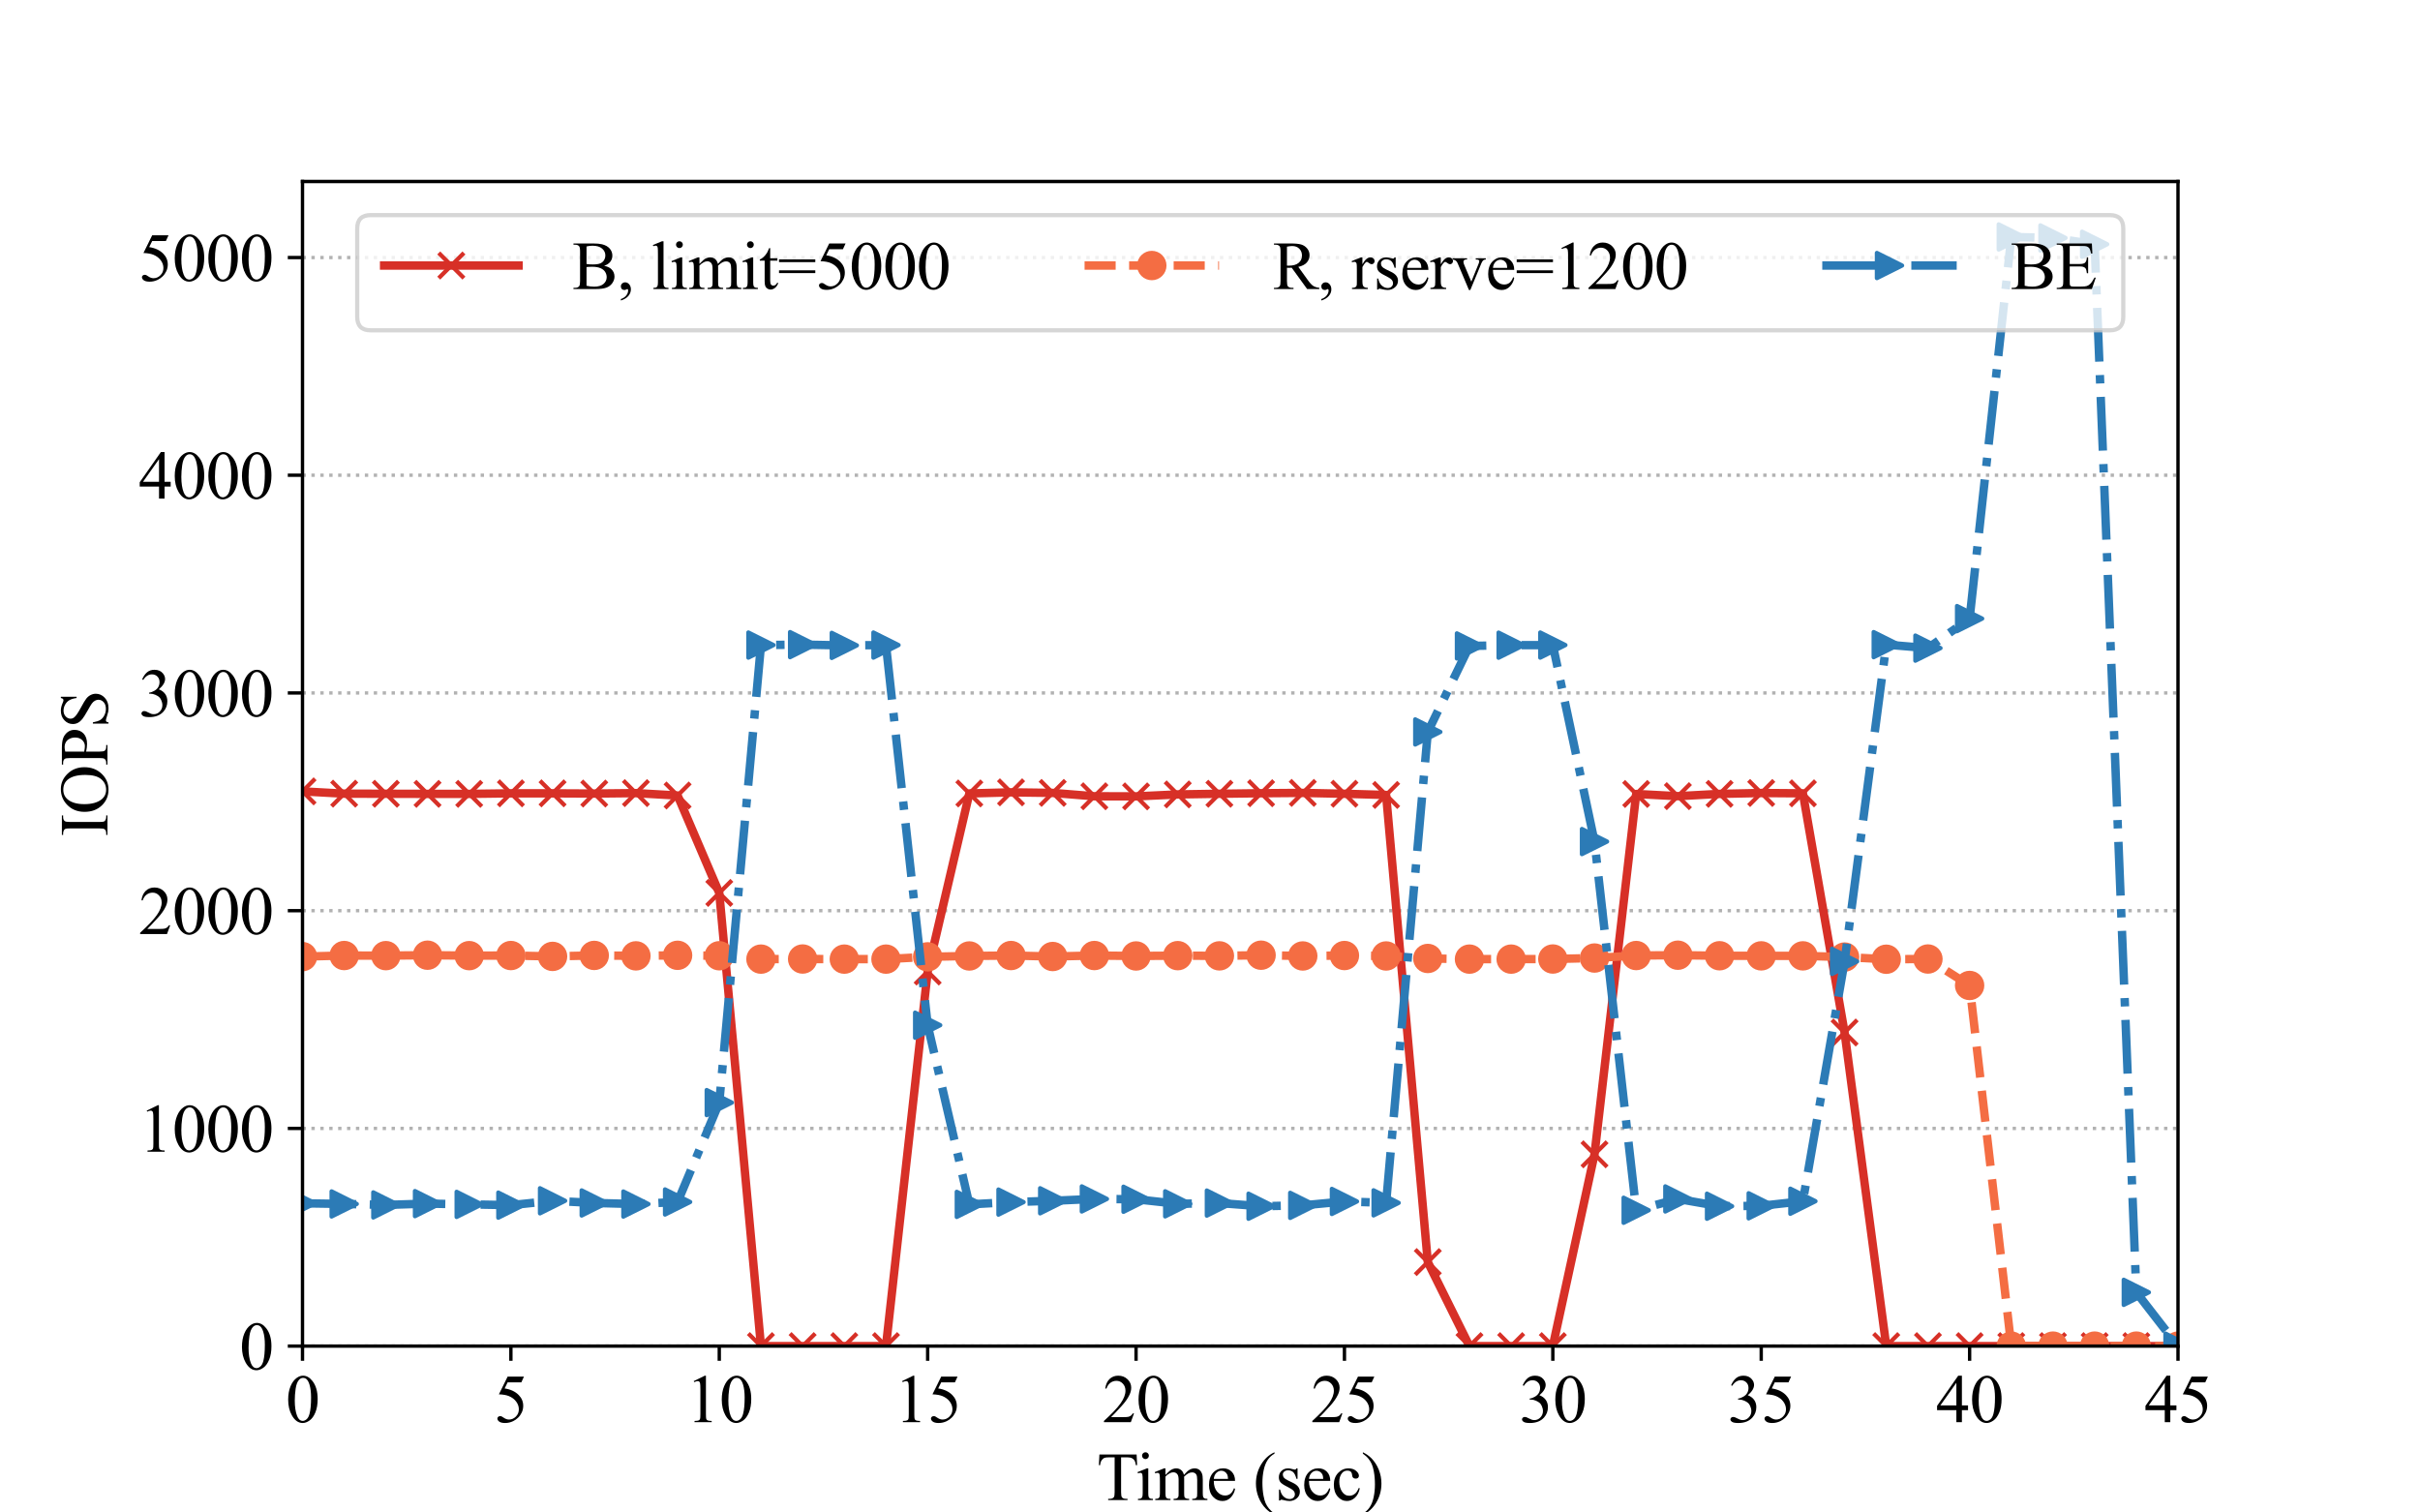 <?xml version="1.0" encoding="utf-8" standalone="no"?>
<!DOCTYPE svg PUBLIC "-//W3C//DTD SVG 1.1//EN"
  "http://www.w3.org/Graphics/SVG/1.1/DTD/svg11.dtd">
<svg height="360pt" version="1.1" viewBox="0 0 576 360" width="576pt" xmlns="http://www.w3.org/2000/svg" xmlns:xlink="http://www.w3.org/1999/xlink">
 <defs>
  <style type="text/css">*{stroke-linecap:butt;stroke-linejoin:round;}</style>
 </defs>
 <g id="figure_1">
  <g id="patch_1">
   <path d="M 0 360 
L 576 360 
L 576 0 
L 0 0 
z
" style="fill:#ffffff;"/>
  </g>
  <g id="axes_1">
   <g id="patch_2">
    <path d="M 72 320.4 
L 518.4 320.4 
L 518.4 43.2 
L 72 43.2 
z
" style="fill:#ffffff;"/>
   </g>
   <g id="matplotlib.axis_1">
    <g id="xtick_1">
     <g id="line2d_1">
      <defs>
       <path d="M 0 0 
L 0 3.5 
" id="me99ff8a794" style="stroke:#000000;stroke-width:0.8;"/>
      </defs>
      <g>
       <use style="stroke:#000000;stroke-width:0.8;" x="72" xlink:href="#me99ff8a794" y="320.4"/>
      </g>
     </g>
     <g id="text_1">
      <!-- 0 -->
      <g transform="translate(68 338.51)scale(0.16 -0.16)">
       <defs>
        <path d="M 231 2094 
Q 231 2819 450 3342 
Q 669 3866 1031 4122 
Q 1313 4325 1613 4325 
Q 2100 4325 2488 3828 
Q 2972 3213 2972 2159 
Q 2972 1422 2759 906 
Q 2547 391 2217 158 
Q 1888 -75 1581 -75 
Q 975 -75 572 641 
Q 231 1244 231 2094 
z
M 844 2016 
Q 844 1141 1059 588 
Q 1238 122 1591 122 
Q 1759 122 1940 273 
Q 2122 425 2216 781 
Q 2359 1319 2359 2297 
Q 2359 3022 2209 3506 
Q 2097 3866 1919 4016 
Q 1791 4119 1609 4119 
Q 1397 4119 1231 3928 
Q 1006 3669 925 3112 
Q 844 2556 844 2016 
z
" id="TimesNewRomanPSMT-30" transform="scale(0.016)"/>
       </defs>
       <use xlink:href="#TimesNewRomanPSMT-30"/>
      </g>
     </g>
    </g>
    <g id="xtick_2">
     <g id="line2d_2">
      <g>
       <use style="stroke:#000000;stroke-width:0.8;" x="121.6" xlink:href="#me99ff8a794" y="320.4"/>
      </g>
     </g>
     <g id="text_2">
      <!-- 5 -->
      <g transform="translate(117.6 338.51)scale(0.16 -0.16)">
       <defs>
        <path d="M 2778 4238 
L 2534 3706 
L 1259 3706 
L 981 3138 
Q 1809 3016 2294 2522 
Q 2709 2097 2709 1522 
Q 2709 1188 2573 903 
Q 2438 619 2231 419 
Q 2025 219 1772 97 
Q 1413 -75 1034 -75 
Q 653 -75 479 54 
Q 306 184 306 341 
Q 306 428 378 495 
Q 450 563 559 563 
Q 641 563 702 538 
Q 763 513 909 409 
Q 1144 247 1384 247 
Q 1750 247 2026 523 
Q 2303 800 2303 1197 
Q 2303 1581 2056 1914 
Q 1809 2247 1375 2428 
Q 1034 2569 447 2591 
L 1259 4238 
L 2778 4238 
z
" id="TimesNewRomanPSMT-35" transform="scale(0.016)"/>
       </defs>
       <use xlink:href="#TimesNewRomanPSMT-35"/>
      </g>
     </g>
    </g>
    <g id="xtick_3">
     <g id="line2d_3">
      <g>
       <use style="stroke:#000000;stroke-width:0.8;" x="171.2" xlink:href="#me99ff8a794" y="320.4"/>
      </g>
     </g>
     <g id="text_3">
      <!-- 10 -->
      <g transform="translate(163.2 338.51)scale(0.16 -0.16)">
       <defs>
        <path d="M 750 3822 
L 1781 4325 
L 1884 4325 
L 1884 747 
Q 1884 391 1914 303 
Q 1944 216 2037 169 
Q 2131 122 2419 116 
L 2419 0 
L 825 0 
L 825 116 
Q 1125 122 1212 167 
Q 1300 213 1334 289 
Q 1369 366 1369 747 
L 1369 3034 
Q 1369 3497 1338 3628 
Q 1316 3728 1258 3775 
Q 1200 3822 1119 3822 
Q 1003 3822 797 3725 
L 750 3822 
z
" id="TimesNewRomanPSMT-31" transform="scale(0.016)"/>
       </defs>
       <use xlink:href="#TimesNewRomanPSMT-31"/>
       <use x="50" xlink:href="#TimesNewRomanPSMT-30"/>
      </g>
     </g>
    </g>
    <g id="xtick_4">
     <g id="line2d_4">
      <g>
       <use style="stroke:#000000;stroke-width:0.8;" x="220.8" xlink:href="#me99ff8a794" y="320.4"/>
      </g>
     </g>
     <g id="text_4">
      <!-- 15 -->
      <g transform="translate(212.8 338.51)scale(0.16 -0.16)">
       <use xlink:href="#TimesNewRomanPSMT-31"/>
       <use x="50" xlink:href="#TimesNewRomanPSMT-35"/>
      </g>
     </g>
    </g>
    <g id="xtick_5">
     <g id="line2d_5">
      <g>
       <use style="stroke:#000000;stroke-width:0.8;" x="270.4" xlink:href="#me99ff8a794" y="320.4"/>
      </g>
     </g>
     <g id="text_5">
      <!-- 20 -->
      <g transform="translate(262.4 338.51)scale(0.16 -0.16)">
       <defs>
        <path d="M 2934 816 
L 2638 0 
L 138 0 
L 138 116 
Q 1241 1122 1691 1759 
Q 2141 2397 2141 2925 
Q 2141 3328 1894 3587 
Q 1647 3847 1303 3847 
Q 991 3847 742 3664 
Q 494 3481 375 3128 
L 259 3128 
Q 338 3706 661 4015 
Q 984 4325 1469 4325 
Q 1984 4325 2329 3994 
Q 2675 3663 2675 3213 
Q 2675 2891 2525 2569 
Q 2294 2063 1775 1497 
Q 997 647 803 472 
L 1909 472 
Q 2247 472 2383 497 
Q 2519 522 2628 598 
Q 2738 675 2819 816 
L 2934 816 
z
" id="TimesNewRomanPSMT-32" transform="scale(0.016)"/>
       </defs>
       <use xlink:href="#TimesNewRomanPSMT-32"/>
       <use x="50" xlink:href="#TimesNewRomanPSMT-30"/>
      </g>
     </g>
    </g>
    <g id="xtick_6">
     <g id="line2d_6">
      <g>
       <use style="stroke:#000000;stroke-width:0.8;" x="320" xlink:href="#me99ff8a794" y="320.4"/>
      </g>
     </g>
     <g id="text_6">
      <!-- 25 -->
      <g transform="translate(312 338.51)scale(0.16 -0.16)">
       <use xlink:href="#TimesNewRomanPSMT-32"/>
       <use x="50" xlink:href="#TimesNewRomanPSMT-35"/>
      </g>
     </g>
    </g>
    <g id="xtick_7">
     <g id="line2d_7">
      <g>
       <use style="stroke:#000000;stroke-width:0.8;" x="369.6" xlink:href="#me99ff8a794" y="320.4"/>
      </g>
     </g>
     <g id="text_7">
      <!-- 30 -->
      <g transform="translate(361.6 338.51)scale(0.16 -0.16)">
       <defs>
        <path d="M 325 3431 
Q 506 3859 782 4092 
Q 1059 4325 1472 4325 
Q 1981 4325 2253 3994 
Q 2459 3747 2459 3466 
Q 2459 3003 1878 2509 
Q 2269 2356 2469 2072 
Q 2669 1788 2669 1403 
Q 2669 853 2319 450 
Q 1863 -75 997 -75 
Q 569 -75 414 31 
Q 259 138 259 259 
Q 259 350 332 419 
Q 406 488 509 488 
Q 588 488 669 463 
Q 722 447 909 348 
Q 1097 250 1169 231 
Q 1284 197 1416 197 
Q 1734 197 1970 444 
Q 2206 691 2206 1028 
Q 2206 1275 2097 1509 
Q 2016 1684 1919 1775 
Q 1784 1900 1550 2001 
Q 1316 2103 1072 2103 
L 972 2103 
L 972 2197 
Q 1219 2228 1467 2375 
Q 1716 2522 1828 2728 
Q 1941 2934 1941 3181 
Q 1941 3503 1739 3701 
Q 1538 3900 1238 3900 
Q 753 3900 428 3381 
L 325 3431 
z
" id="TimesNewRomanPSMT-33" transform="scale(0.016)"/>
       </defs>
       <use xlink:href="#TimesNewRomanPSMT-33"/>
       <use x="50" xlink:href="#TimesNewRomanPSMT-30"/>
      </g>
     </g>
    </g>
    <g id="xtick_8">
     <g id="line2d_8">
      <g>
       <use style="stroke:#000000;stroke-width:0.8;" x="419.2" xlink:href="#me99ff8a794" y="320.4"/>
      </g>
     </g>
     <g id="text_8">
      <!-- 35 -->
      <g transform="translate(411.2 338.51)scale(0.16 -0.16)">
       <use xlink:href="#TimesNewRomanPSMT-33"/>
       <use x="50" xlink:href="#TimesNewRomanPSMT-35"/>
      </g>
     </g>
    </g>
    <g id="xtick_9">
     <g id="line2d_9">
      <g>
       <use style="stroke:#000000;stroke-width:0.8;" x="468.8" xlink:href="#me99ff8a794" y="320.4"/>
      </g>
     </g>
     <g id="text_9">
      <!-- 40 -->
      <g transform="translate(460.8 338.51)scale(0.16 -0.16)">
       <defs>
        <path d="M 2978 1563 
L 2978 1119 
L 2409 1119 
L 2409 0 
L 1894 0 
L 1894 1119 
L 100 1119 
L 100 1519 
L 2066 4325 
L 2409 4325 
L 2409 1563 
L 2978 1563 
z
M 1894 1563 
L 1894 3666 
L 406 1563 
L 1894 1563 
z
" id="TimesNewRomanPSMT-34" transform="scale(0.016)"/>
       </defs>
       <use xlink:href="#TimesNewRomanPSMT-34"/>
       <use x="50" xlink:href="#TimesNewRomanPSMT-30"/>
      </g>
     </g>
    </g>
    <g id="xtick_10">
     <g id="line2d_10">
      <g>
       <use style="stroke:#000000;stroke-width:0.8;" x="518.4" xlink:href="#me99ff8a794" y="320.4"/>
      </g>
     </g>
     <g id="text_10">
      <!-- 45 -->
      <g transform="translate(510.4 338.51)scale(0.16 -0.16)">
       <use xlink:href="#TimesNewRomanPSMT-34"/>
       <use x="50" xlink:href="#TimesNewRomanPSMT-35"/>
      </g>
     </g>
    </g>
    <g id="text_11">
     <!-- Time (sec) -->
     <g transform="translate(261.054 357.043)scale(0.16 -0.16)">
      <defs>
       <path d="M 3703 4238 
L 3750 3244 
L 3631 3244 
Q 3597 3506 3538 3619 
Q 3441 3800 3280 3886 
Q 3119 3972 2856 3972 
L 2259 3972 
L 2259 734 
Q 2259 344 2344 247 
Q 2463 116 2709 116 
L 2856 116 
L 2856 0 
L 1059 0 
L 1059 116 
L 1209 116 
Q 1478 116 1591 278 
Q 1659 378 1659 734 
L 1659 3972 
L 1150 3972 
Q 853 3972 728 3928 
Q 566 3869 450 3700 
Q 334 3531 313 3244 
L 194 3244 
L 244 4238 
L 3703 4238 
z
" id="TimesNewRomanPSMT-54" transform="scale(0.016)"/>
       <path d="M 928 4444 
Q 1059 4444 1151 4351 
Q 1244 4259 1244 4128 
Q 1244 3997 1151 3903 
Q 1059 3809 928 3809 
Q 797 3809 703 3903 
Q 609 3997 609 4128 
Q 609 4259 701 4351 
Q 794 4444 928 4444 
z
M 1188 2947 
L 1188 647 
Q 1188 378 1227 289 
Q 1266 200 1342 156 
Q 1419 113 1622 113 
L 1622 0 
L 231 0 
L 231 113 
Q 441 113 512 153 
Q 584 194 626 287 
Q 669 381 669 647 
L 669 1750 
Q 669 2216 641 2353 
Q 619 2453 572 2492 
Q 525 2531 444 2531 
Q 356 2531 231 2484 
L 188 2597 
L 1050 2947 
L 1188 2947 
z
" id="TimesNewRomanPSMT-69" transform="scale(0.016)"/>
       <path d="M 1050 2338 
Q 1363 2650 1419 2697 
Q 1559 2816 1721 2881 
Q 1884 2947 2044 2947 
Q 2313 2947 2506 2790 
Q 2700 2634 2766 2338 
Q 3088 2713 3309 2830 
Q 3531 2947 3766 2947 
Q 3994 2947 4170 2830 
Q 4347 2713 4450 2447 
Q 4519 2266 4519 1878 
L 4519 647 
Q 4519 378 4559 278 
Q 4591 209 4675 161 
Q 4759 113 4950 113 
L 4950 0 
L 3538 0 
L 3538 113 
L 3597 113 
Q 3781 113 3884 184 
Q 3956 234 3988 344 
Q 4000 397 4000 647 
L 4000 1878 
Q 4000 2228 3916 2372 
Q 3794 2572 3525 2572 
Q 3359 2572 3192 2489 
Q 3025 2406 2788 2181 
L 2781 2147 
L 2788 2013 
L 2788 647 
Q 2788 353 2820 281 
Q 2853 209 2943 161 
Q 3034 113 3253 113 
L 3253 0 
L 1806 0 
L 1806 113 
Q 2044 113 2133 169 
Q 2222 225 2256 338 
Q 2272 391 2272 647 
L 2272 1878 
Q 2272 2228 2169 2381 
Q 2031 2581 1784 2581 
Q 1616 2581 1450 2491 
Q 1191 2353 1050 2181 
L 1050 647 
Q 1050 366 1089 281 
Q 1128 197 1204 155 
Q 1281 113 1516 113 
L 1516 0 
L 100 0 
L 100 113 
Q 297 113 375 155 
Q 453 197 493 289 
Q 534 381 534 647 
L 534 1741 
Q 534 2213 506 2350 
Q 484 2453 437 2492 
Q 391 2531 309 2531 
Q 222 2531 100 2484 
L 53 2597 
L 916 2947 
L 1050 2947 
L 1050 2338 
z
" id="TimesNewRomanPSMT-6d" transform="scale(0.016)"/>
       <path d="M 681 1784 
Q 678 1147 991 784 
Q 1303 422 1725 422 
Q 2006 422 2214 576 
Q 2422 731 2563 1106 
L 2659 1044 
Q 2594 616 2278 264 
Q 1963 -88 1488 -88 
Q 972 -88 605 314 
Q 238 716 238 1394 
Q 238 2128 614 2539 
Q 991 2950 1559 2950 
Q 2041 2950 2350 2633 
Q 2659 2316 2659 1784 
L 681 1784 
z
M 681 1966 
L 2006 1966 
Q 1991 2241 1941 2353 
Q 1863 2528 1708 2628 
Q 1553 2728 1384 2728 
Q 1125 2728 920 2526 
Q 716 2325 681 1966 
z
" id="TimesNewRomanPSMT-65" transform="scale(0.016)"/>
       <path id="TimesNewRomanPSMT-20" transform="scale(0.016)"/>
       <path d="M 1988 -1253 
L 1988 -1369 
Q 1516 -1131 1200 -813 
Q 750 -359 506 256 
Q 263 872 263 1534 
Q 263 2503 741 3301 
Q 1219 4100 1988 4444 
L 1988 4313 
Q 1603 4100 1356 3731 
Q 1109 3363 987 2797 
Q 866 2231 866 1616 
Q 866 947 969 400 
Q 1050 -31 1165 -292 
Q 1281 -553 1476 -793 
Q 1672 -1034 1988 -1253 
z
" id="TimesNewRomanPSMT-28" transform="scale(0.016)"/>
       <path d="M 2050 2947 
L 2050 1972 
L 1947 1972 
Q 1828 2431 1642 2597 
Q 1456 2763 1169 2763 
Q 950 2763 815 2647 
Q 681 2531 681 2391 
Q 681 2216 781 2091 
Q 878 1963 1175 1819 
L 1631 1597 
Q 2266 1288 2266 781 
Q 2266 391 1970 151 
Q 1675 -88 1309 -88 
Q 1047 -88 709 6 
Q 606 38 541 38 
Q 469 38 428 -44 
L 325 -44 
L 325 978 
L 428 978 
Q 516 541 762 319 
Q 1009 97 1316 97 
Q 1531 97 1667 223 
Q 1803 350 1803 528 
Q 1803 744 1651 891 
Q 1500 1038 1047 1263 
Q 594 1488 453 1669 
Q 313 1847 313 2119 
Q 313 2472 555 2709 
Q 797 2947 1181 2947 
Q 1350 2947 1591 2875 
Q 1750 2828 1803 2828 
Q 1853 2828 1881 2850 
Q 1909 2872 1947 2947 
L 2050 2947 
z
" id="TimesNewRomanPSMT-73" transform="scale(0.016)"/>
       <path d="M 2631 1088 
Q 2516 522 2178 217 
Q 1841 -88 1431 -88 
Q 944 -88 581 321 
Q 219 731 219 1428 
Q 219 2103 620 2525 
Q 1022 2947 1584 2947 
Q 2006 2947 2278 2723 
Q 2550 2500 2550 2259 
Q 2550 2141 2473 2067 
Q 2397 1994 2259 1994 
Q 2075 1994 1981 2113 
Q 1928 2178 1911 2362 
Q 1894 2547 1784 2644 
Q 1675 2738 1481 2738 
Q 1169 2738 978 2506 
Q 725 2200 725 1697 
Q 725 1184 976 792 
Q 1228 400 1656 400 
Q 1963 400 2206 609 
Q 2378 753 2541 1131 
L 2631 1088 
z
" id="TimesNewRomanPSMT-63" transform="scale(0.016)"/>
       <path d="M 144 4313 
L 144 4444 
Q 619 4209 934 3891 
Q 1381 3434 1625 2820 
Q 1869 2206 1869 1541 
Q 1869 572 1392 -226 
Q 916 -1025 144 -1369 
L 144 -1253 
Q 528 -1038 776 -670 
Q 1025 -303 1145 264 
Q 1266 831 1266 1447 
Q 1266 2113 1163 2663 
Q 1084 3094 967 3353 
Q 850 3613 656 3853 
Q 463 4094 144 4313 
z
" id="TimesNewRomanPSMT-29" transform="scale(0.016)"/>
      </defs>
      <use xlink:href="#TimesNewRomanPSMT-54"/>
      <use x="57.584" xlink:href="#TimesNewRomanPSMT-69"/>
      <use x="85.367" xlink:href="#TimesNewRomanPSMT-6d"/>
      <use x="163.15" xlink:href="#TimesNewRomanPSMT-65"/>
      <use x="207.535" xlink:href="#TimesNewRomanPSMT-20"/>
      <use x="232.535" xlink:href="#TimesNewRomanPSMT-28"/>
      <use x="265.836" xlink:href="#TimesNewRomanPSMT-73"/>
      <use x="304.752" xlink:href="#TimesNewRomanPSMT-65"/>
      <use x="349.137" xlink:href="#TimesNewRomanPSMT-63"/>
      <use x="393.521" xlink:href="#TimesNewRomanPSMT-29"/>
     </g>
    </g>
   </g>
   <g id="matplotlib.axis_2">
    <g id="ytick_1">
     <g id="line2d_11">
      <path clip-path="url(#pd6f9c41804)" d="M 72 320.4 
L 518.4 320.4 
" style="fill:none;stroke:#b2b2b2;stroke-dasharray:0.8,1.32;stroke-dashoffset:0;stroke-width:0.8;"/>
     </g>
     <g id="line2d_12">
      <defs>
       <path d="M 0 0 
L -3.5 0 
" id="mfc0017c5aa" style="stroke:#000000;stroke-width:0.8;"/>
      </defs>
      <g>
       <use style="stroke:#000000;stroke-width:0.8;" x="72" xlink:href="#mfc0017c5aa" y="320.4"/>
      </g>
     </g>
     <g id="text_12">
      <!-- 0 -->
      <g transform="translate(57 325.955)scale(0.16 -0.16)">
       <use xlink:href="#TimesNewRomanPSMT-30"/>
      </g>
     </g>
    </g>
    <g id="ytick_2">
     <g id="line2d_13">
      <path clip-path="url(#pd6f9c41804)" d="M 72 268.579 
L 518.4 268.579 
" style="fill:none;stroke:#b2b2b2;stroke-dasharray:0.8,1.32;stroke-dashoffset:0;stroke-width:0.8;"/>
     </g>
     <g id="line2d_14">
      <g>
       <use style="stroke:#000000;stroke-width:0.8;" x="72" xlink:href="#mfc0017c5aa" y="268.579"/>
      </g>
     </g>
     <g id="text_13">
      <!-- 1000 -->
      <g transform="translate(33 274.134)scale(0.16 -0.16)">
       <use xlink:href="#TimesNewRomanPSMT-31"/>
       <use x="50" xlink:href="#TimesNewRomanPSMT-30"/>
       <use x="100" xlink:href="#TimesNewRomanPSMT-30"/>
       <use x="150" xlink:href="#TimesNewRomanPSMT-30"/>
      </g>
     </g>
    </g>
    <g id="ytick_3">
     <g id="line2d_15">
      <path clip-path="url(#pd6f9c41804)" d="M 72 216.759 
L 518.4 216.759 
" style="fill:none;stroke:#b2b2b2;stroke-dasharray:0.8,1.32;stroke-dashoffset:0;stroke-width:0.8;"/>
     </g>
     <g id="line2d_16">
      <g>
       <use style="stroke:#000000;stroke-width:0.8;" x="72" xlink:href="#mfc0017c5aa" y="216.759"/>
      </g>
     </g>
     <g id="text_14">
      <!-- 2000 -->
      <g transform="translate(33 222.314)scale(0.16 -0.16)">
       <use xlink:href="#TimesNewRomanPSMT-32"/>
       <use x="50" xlink:href="#TimesNewRomanPSMT-30"/>
       <use x="100" xlink:href="#TimesNewRomanPSMT-30"/>
       <use x="150" xlink:href="#TimesNewRomanPSMT-30"/>
      </g>
     </g>
    </g>
    <g id="ytick_4">
     <g id="line2d_17">
      <path clip-path="url(#pd6f9c41804)" d="M 72 164.938 
L 518.4 164.938 
" style="fill:none;stroke:#b2b2b2;stroke-dasharray:0.8,1.32;stroke-dashoffset:0;stroke-width:0.8;"/>
     </g>
     <g id="line2d_18">
      <g>
       <use style="stroke:#000000;stroke-width:0.8;" x="72" xlink:href="#mfc0017c5aa" y="164.938"/>
      </g>
     </g>
     <g id="text_15">
      <!-- 3000 -->
      <g transform="translate(33 170.493)scale(0.16 -0.16)">
       <use xlink:href="#TimesNewRomanPSMT-33"/>
       <use x="50" xlink:href="#TimesNewRomanPSMT-30"/>
       <use x="100" xlink:href="#TimesNewRomanPSMT-30"/>
       <use x="150" xlink:href="#TimesNewRomanPSMT-30"/>
      </g>
     </g>
    </g>
    <g id="ytick_5">
     <g id="line2d_19">
      <path clip-path="url(#pd6f9c41804)" d="M 72 113.118 
L 518.4 113.118 
" style="fill:none;stroke:#b2b2b2;stroke-dasharray:0.8,1.32;stroke-dashoffset:0;stroke-width:0.8;"/>
     </g>
     <g id="line2d_20">
      <g>
       <use style="stroke:#000000;stroke-width:0.8;" x="72" xlink:href="#mfc0017c5aa" y="113.118"/>
      </g>
     </g>
     <g id="text_16">
      <!-- 4000 -->
      <g transform="translate(33 118.673)scale(0.16 -0.16)">
       <use xlink:href="#TimesNewRomanPSMT-34"/>
       <use x="50" xlink:href="#TimesNewRomanPSMT-30"/>
       <use x="100" xlink:href="#TimesNewRomanPSMT-30"/>
       <use x="150" xlink:href="#TimesNewRomanPSMT-30"/>
      </g>
     </g>
    </g>
    <g id="ytick_6">
     <g id="line2d_21">
      <path clip-path="url(#pd6f9c41804)" d="M 72 61.297 
L 518.4 61.297 
" style="fill:none;stroke:#b2b2b2;stroke-dasharray:0.8,1.32;stroke-dashoffset:0;stroke-width:0.8;"/>
     </g>
     <g id="line2d_22">
      <g>
       <use style="stroke:#000000;stroke-width:0.8;" x="72" xlink:href="#mfc0017c5aa" y="61.297"/>
      </g>
     </g>
     <g id="text_17">
      <!-- 5000 -->
      <g transform="translate(33 66.852)scale(0.16 -0.16)">
       <use xlink:href="#TimesNewRomanPSMT-35"/>
       <use x="50" xlink:href="#TimesNewRomanPSMT-30"/>
       <use x="100" xlink:href="#TimesNewRomanPSMT-30"/>
       <use x="150" xlink:href="#TimesNewRomanPSMT-30"/>
      </g>
     </g>
    </g>
    <g id="text_18">
     <!-- IOPS -->
     <g transform="translate(25.578 199.139)rotate(-90)scale(0.16 -0.16)">
      <defs>
       <path d="M 1975 116 
L 1975 0 
L 159 0 
L 159 116 
L 309 116 
Q 572 116 691 269 
Q 766 369 766 750 
L 766 3488 
Q 766 3809 725 3913 
Q 694 3991 597 4047 
Q 459 4122 309 4122 
L 159 4122 
L 159 4238 
L 1975 4238 
L 1975 4122 
L 1822 4122 
Q 1563 4122 1444 3969 
Q 1366 3869 1366 3488 
L 1366 750 
Q 1366 428 1406 325 
Q 1438 247 1538 191 
Q 1672 116 1822 116 
L 1975 116 
z
" id="TimesNewRomanPSMT-49" transform="scale(0.016)"/>
       <path d="M 2341 4334 
Q 3166 4334 3770 3707 
Q 4375 3081 4375 2144 
Q 4375 1178 3765 540 
Q 3156 -97 2291 -97 
Q 1416 -97 820 525 
Q 225 1147 225 2134 
Q 225 3144 913 3781 
Q 1509 4334 2341 4334 
z
M 2281 4106 
Q 1713 4106 1369 3684 
Q 941 3159 941 2147 
Q 941 1109 1384 550 
Q 1725 125 2284 125 
Q 2881 125 3270 590 
Q 3659 1056 3659 2059 
Q 3659 3147 3231 3681 
Q 2888 4106 2281 4106 
z
" id="TimesNewRomanPSMT-4f" transform="scale(0.016)"/>
       <path d="M 1313 1984 
L 1313 750 
Q 1313 350 1400 253 
Q 1519 116 1759 116 
L 1922 116 
L 1922 0 
L 106 0 
L 106 116 
L 266 116 
Q 534 116 650 291 
Q 713 388 713 750 
L 713 3488 
Q 713 3888 628 3984 
Q 506 4122 266 4122 
L 106 4122 
L 106 4238 
L 1659 4238 
Q 2228 4238 2556 4120 
Q 2884 4003 3109 3725 
Q 3334 3447 3334 3066 
Q 3334 2547 2992 2222 
Q 2650 1897 2025 1897 
Q 1872 1897 1694 1919 
Q 1516 1941 1313 1984 
z
M 1313 2163 
Q 1478 2131 1606 2115 
Q 1734 2100 1825 2100 
Q 2150 2100 2386 2351 
Q 2622 2603 2622 3003 
Q 2622 3278 2509 3514 
Q 2397 3750 2190 3867 
Q 1984 3984 1722 3984 
Q 1563 3984 1313 3925 
L 1313 2163 
z
" id="TimesNewRomanPSMT-50" transform="scale(0.016)"/>
       <path d="M 2934 4334 
L 2934 2869 
L 2819 2869 
Q 2763 3291 2617 3541 
Q 2472 3791 2203 3937 
Q 1934 4084 1647 4084 
Q 1322 4084 1109 3886 
Q 897 3688 897 3434 
Q 897 3241 1031 3081 
Q 1225 2847 1953 2456 
Q 2547 2138 2764 1967 
Q 2981 1797 3098 1565 
Q 3216 1334 3216 1081 
Q 3216 600 2842 251 
Q 2469 -97 1881 -97 
Q 1697 -97 1534 -69 
Q 1438 -53 1133 45 
Q 828 144 747 144 
Q 669 144 623 97 
Q 578 50 556 -97 
L 441 -97 
L 441 1356 
L 556 1356 
Q 638 900 775 673 
Q 913 447 1195 297 
Q 1478 147 1816 147 
Q 2206 147 2432 353 
Q 2659 559 2659 841 
Q 2659 997 2573 1156 
Q 2488 1316 2306 1453 
Q 2184 1547 1640 1851 
Q 1097 2156 867 2337 
Q 638 2519 519 2737 
Q 400 2956 400 3219 
Q 400 3675 750 4004 
Q 1100 4334 1641 4334 
Q 1978 4334 2356 4169 
Q 2531 4091 2603 4091 
Q 2684 4091 2736 4139 
Q 2788 4188 2819 4334 
L 2934 4334 
z
" id="TimesNewRomanPSMT-53" transform="scale(0.016)"/>
      </defs>
      <use xlink:href="#TimesNewRomanPSMT-49"/>
      <use x="33.301" xlink:href="#TimesNewRomanPSMT-4f"/>
      <use x="105.518" xlink:href="#TimesNewRomanPSMT-50"/>
      <use x="161.133" xlink:href="#TimesNewRomanPSMT-53"/>
     </g>
    </g>
   </g>
   <g id="line2d_23">
    <path clip-path="url(#pd6f9c41804)" d="M 72 188.361 
L 81.92 188.905 
L 91.84 188.931 
L 101.76 188.957 
L 111.68 188.957 
L 121.6 188.828 
L 131.52 188.828 
L 141.44 188.879 
L 151.36 188.776 
L 161.28 189.346 
L 171.2 212.535 
L 181.12 320.4 
L 191.04 320.4 
L 200.96 320.4 
L 210.88 320.4 
L 220.8 231.243 
L 230.72 188.853 
L 240.64 188.594 
L 250.56 188.724 
L 260.48 189.527 
L 270.4 189.553 
L 280.32 189.087 
L 290.24 188.931 
L 300.16 188.802 
L 310.08 188.724 
L 320 188.931 
L 329.92 189.216 
L 339.84 300.397 
L 349.76 320.4 
L 359.68 320.4 
L 369.6 320.4 
L 379.52 274.746 
L 389.44 188.983 
L 399.36 189.501 
L 409.28 188.957 
L 419.2 188.75 
L 429.12 188.828 
L 439.04 245.752 
L 448.96 320.4 
L 458.88 320.4 
L 468.8 320.4 
L 478.72 320.4 
L 488.64 320.4 
L 498.56 320.4 
L 508.48 320.4 
L 518.4 320.4 
" style="fill:none;stroke:#d73027;stroke-linecap:square;stroke-width:2;"/>
    <defs>
     <path d="M -3 3 
L 3 -3 
M -3 -3 
L 3 3 
" id="me0421475c7" style="stroke:#d73027;"/>
    </defs>
    <g clip-path="url(#pd6f9c41804)">
     <use style="fill:#d73027;stroke:#d73027;" x="72" xlink:href="#me0421475c7" y="188.361"/>
     <use style="fill:#d73027;stroke:#d73027;" x="81.92" xlink:href="#me0421475c7" y="188.905"/>
     <use style="fill:#d73027;stroke:#d73027;" x="91.84" xlink:href="#me0421475c7" y="188.931"/>
     <use style="fill:#d73027;stroke:#d73027;" x="101.76" xlink:href="#me0421475c7" y="188.957"/>
     <use style="fill:#d73027;stroke:#d73027;" x="111.68" xlink:href="#me0421475c7" y="188.957"/>
     <use style="fill:#d73027;stroke:#d73027;" x="121.6" xlink:href="#me0421475c7" y="188.828"/>
     <use style="fill:#d73027;stroke:#d73027;" x="131.52" xlink:href="#me0421475c7" y="188.828"/>
     <use style="fill:#d73027;stroke:#d73027;" x="141.44" xlink:href="#me0421475c7" y="188.879"/>
     <use style="fill:#d73027;stroke:#d73027;" x="151.36" xlink:href="#me0421475c7" y="188.776"/>
     <use style="fill:#d73027;stroke:#d73027;" x="161.28" xlink:href="#me0421475c7" y="189.346"/>
     <use style="fill:#d73027;stroke:#d73027;" x="171.2" xlink:href="#me0421475c7" y="212.535"/>
     <use style="fill:#d73027;stroke:#d73027;" x="181.12" xlink:href="#me0421475c7" y="320.4"/>
     <use style="fill:#d73027;stroke:#d73027;" x="191.04" xlink:href="#me0421475c7" y="320.4"/>
     <use style="fill:#d73027;stroke:#d73027;" x="200.96" xlink:href="#me0421475c7" y="320.4"/>
     <use style="fill:#d73027;stroke:#d73027;" x="210.88" xlink:href="#me0421475c7" y="320.4"/>
     <use style="fill:#d73027;stroke:#d73027;" x="220.8" xlink:href="#me0421475c7" y="231.243"/>
     <use style="fill:#d73027;stroke:#d73027;" x="230.72" xlink:href="#me0421475c7" y="188.853"/>
     <use style="fill:#d73027;stroke:#d73027;" x="240.64" xlink:href="#me0421475c7" y="188.594"/>
     <use style="fill:#d73027;stroke:#d73027;" x="250.56" xlink:href="#me0421475c7" y="188.724"/>
     <use style="fill:#d73027;stroke:#d73027;" x="260.48" xlink:href="#me0421475c7" y="189.527"/>
     <use style="fill:#d73027;stroke:#d73027;" x="270.4" xlink:href="#me0421475c7" y="189.553"/>
     <use style="fill:#d73027;stroke:#d73027;" x="280.32" xlink:href="#me0421475c7" y="189.087"/>
     <use style="fill:#d73027;stroke:#d73027;" x="290.24" xlink:href="#me0421475c7" y="188.931"/>
     <use style="fill:#d73027;stroke:#d73027;" x="300.16" xlink:href="#me0421475c7" y="188.802"/>
     <use style="fill:#d73027;stroke:#d73027;" x="310.08" xlink:href="#me0421475c7" y="188.724"/>
     <use style="fill:#d73027;stroke:#d73027;" x="320" xlink:href="#me0421475c7" y="188.931"/>
     <use style="fill:#d73027;stroke:#d73027;" x="329.92" xlink:href="#me0421475c7" y="189.216"/>
     <use style="fill:#d73027;stroke:#d73027;" x="339.84" xlink:href="#me0421475c7" y="300.397"/>
     <use style="fill:#d73027;stroke:#d73027;" x="349.76" xlink:href="#me0421475c7" y="320.4"/>
     <use style="fill:#d73027;stroke:#d73027;" x="359.68" xlink:href="#me0421475c7" y="320.4"/>
     <use style="fill:#d73027;stroke:#d73027;" x="369.6" xlink:href="#me0421475c7" y="320.4"/>
     <use style="fill:#d73027;stroke:#d73027;" x="379.52" xlink:href="#me0421475c7" y="274.746"/>
     <use style="fill:#d73027;stroke:#d73027;" x="389.44" xlink:href="#me0421475c7" y="188.983"/>
     <use style="fill:#d73027;stroke:#d73027;" x="399.36" xlink:href="#me0421475c7" y="189.501"/>
     <use style="fill:#d73027;stroke:#d73027;" x="409.28" xlink:href="#me0421475c7" y="188.957"/>
     <use style="fill:#d73027;stroke:#d73027;" x="419.2" xlink:href="#me0421475c7" y="188.75"/>
     <use style="fill:#d73027;stroke:#d73027;" x="429.12" xlink:href="#me0421475c7" y="188.828"/>
     <use style="fill:#d73027;stroke:#d73027;" x="439.04" xlink:href="#me0421475c7" y="245.752"/>
     <use style="fill:#d73027;stroke:#d73027;" x="448.96" xlink:href="#me0421475c7" y="320.4"/>
     <use style="fill:#d73027;stroke:#d73027;" x="458.88" xlink:href="#me0421475c7" y="320.4"/>
     <use style="fill:#d73027;stroke:#d73027;" x="468.8" xlink:href="#me0421475c7" y="320.4"/>
     <use style="fill:#d73027;stroke:#d73027;" x="478.72" xlink:href="#me0421475c7" y="320.4"/>
     <use style="fill:#d73027;stroke:#d73027;" x="488.64" xlink:href="#me0421475c7" y="320.4"/>
     <use style="fill:#d73027;stroke:#d73027;" x="498.56" xlink:href="#me0421475c7" y="320.4"/>
     <use style="fill:#d73027;stroke:#d73027;" x="508.48" xlink:href="#me0421475c7" y="320.4"/>
     <use style="fill:#d73027;stroke:#d73027;" x="518.4" xlink:href="#me0421475c7" y="320.4"/>
    </g>
   </g>
   <g id="line2d_24">
    <path clip-path="url(#pd6f9c41804)" d="M 72 227.693 
L 81.92 227.434 
L 91.84 227.46 
L 101.76 227.356 
L 111.68 227.46 
L 121.6 227.434 
L 131.52 227.641 
L 141.44 227.408 
L 151.36 227.512 
L 161.28 227.382 
L 171.2 227.486 
L 181.12 228.289 
L 191.04 228.263 
L 200.96 228.289 
L 210.88 228.289 
L 220.8 227.745 
L 230.72 227.538 
L 240.64 227.434 
L 250.56 227.667 
L 260.48 227.434 
L 270.4 227.538 
L 280.32 227.46 
L 290.24 227.512 
L 300.16 227.356 
L 310.08 227.538 
L 320 227.434 
L 329.92 227.538 
L 339.84 228.133 
L 349.76 228.289 
L 359.68 228.289 
L 369.6 228.263 
L 379.52 228.03 
L 389.44 227.434 
L 399.36 227.356 
L 409.28 227.486 
L 419.2 227.512 
L 429.12 227.512 
L 439.04 227.797 
L 448.96 228.315 
L 458.88 228.263 
L 468.8 234.559 
L 478.72 320.4 
L 488.64 320.4 
L 498.56 320.4 
L 508.48 320.4 
L 518.4 320.4 
" style="fill:none;stroke:#f46d43;stroke-dasharray:7.4,3.2;stroke-dashoffset:0;stroke-width:2;"/>
    <defs>
     <path d="M 0 3 
C 0.796 3 1.559 2.684 2.121 2.121 
C 2.684 1.559 3 0.796 3 0 
C 3 -0.796 2.684 -1.559 2.121 -2.121 
C 1.559 -2.684 0.796 -3 0 -3 
C -0.796 -3 -1.559 -2.684 -2.121 -2.121 
C -2.684 -1.559 -3 -0.796 -3 0 
C -3 0.796 -2.684 1.559 -2.121 2.121 
C -1.559 2.684 -0.796 3 0 3 
z
" id="mf3b4d02222" style="stroke:#f46d43;"/>
    </defs>
    <g clip-path="url(#pd6f9c41804)">
     <use style="fill:#f46d43;stroke:#f46d43;" x="72" xlink:href="#mf3b4d02222" y="227.693"/>
     <use style="fill:#f46d43;stroke:#f46d43;" x="81.92" xlink:href="#mf3b4d02222" y="227.434"/>
     <use style="fill:#f46d43;stroke:#f46d43;" x="91.84" xlink:href="#mf3b4d02222" y="227.46"/>
     <use style="fill:#f46d43;stroke:#f46d43;" x="101.76" xlink:href="#mf3b4d02222" y="227.356"/>
     <use style="fill:#f46d43;stroke:#f46d43;" x="111.68" xlink:href="#mf3b4d02222" y="227.46"/>
     <use style="fill:#f46d43;stroke:#f46d43;" x="121.6" xlink:href="#mf3b4d02222" y="227.434"/>
     <use style="fill:#f46d43;stroke:#f46d43;" x="131.52" xlink:href="#mf3b4d02222" y="227.641"/>
     <use style="fill:#f46d43;stroke:#f46d43;" x="141.44" xlink:href="#mf3b4d02222" y="227.408"/>
     <use style="fill:#f46d43;stroke:#f46d43;" x="151.36" xlink:href="#mf3b4d02222" y="227.512"/>
     <use style="fill:#f46d43;stroke:#f46d43;" x="161.28" xlink:href="#mf3b4d02222" y="227.382"/>
     <use style="fill:#f46d43;stroke:#f46d43;" x="171.2" xlink:href="#mf3b4d02222" y="227.486"/>
     <use style="fill:#f46d43;stroke:#f46d43;" x="181.12" xlink:href="#mf3b4d02222" y="228.289"/>
     <use style="fill:#f46d43;stroke:#f46d43;" x="191.04" xlink:href="#mf3b4d02222" y="228.263"/>
     <use style="fill:#f46d43;stroke:#f46d43;" x="200.96" xlink:href="#mf3b4d02222" y="228.289"/>
     <use style="fill:#f46d43;stroke:#f46d43;" x="210.88" xlink:href="#mf3b4d02222" y="228.289"/>
     <use style="fill:#f46d43;stroke:#f46d43;" x="220.8" xlink:href="#mf3b4d02222" y="227.745"/>
     <use style="fill:#f46d43;stroke:#f46d43;" x="230.72" xlink:href="#mf3b4d02222" y="227.538"/>
     <use style="fill:#f46d43;stroke:#f46d43;" x="240.64" xlink:href="#mf3b4d02222" y="227.434"/>
     <use style="fill:#f46d43;stroke:#f46d43;" x="250.56" xlink:href="#mf3b4d02222" y="227.667"/>
     <use style="fill:#f46d43;stroke:#f46d43;" x="260.48" xlink:href="#mf3b4d02222" y="227.434"/>
     <use style="fill:#f46d43;stroke:#f46d43;" x="270.4" xlink:href="#mf3b4d02222" y="227.538"/>
     <use style="fill:#f46d43;stroke:#f46d43;" x="280.32" xlink:href="#mf3b4d02222" y="227.46"/>
     <use style="fill:#f46d43;stroke:#f46d43;" x="290.24" xlink:href="#mf3b4d02222" y="227.512"/>
     <use style="fill:#f46d43;stroke:#f46d43;" x="300.16" xlink:href="#mf3b4d02222" y="227.356"/>
     <use style="fill:#f46d43;stroke:#f46d43;" x="310.08" xlink:href="#mf3b4d02222" y="227.538"/>
     <use style="fill:#f46d43;stroke:#f46d43;" x="320" xlink:href="#mf3b4d02222" y="227.434"/>
     <use style="fill:#f46d43;stroke:#f46d43;" x="329.92" xlink:href="#mf3b4d02222" y="227.538"/>
     <use style="fill:#f46d43;stroke:#f46d43;" x="339.84" xlink:href="#mf3b4d02222" y="228.133"/>
     <use style="fill:#f46d43;stroke:#f46d43;" x="349.76" xlink:href="#mf3b4d02222" y="228.289"/>
     <use style="fill:#f46d43;stroke:#f46d43;" x="359.68" xlink:href="#mf3b4d02222" y="228.289"/>
     <use style="fill:#f46d43;stroke:#f46d43;" x="369.6" xlink:href="#mf3b4d02222" y="228.263"/>
     <use style="fill:#f46d43;stroke:#f46d43;" x="379.52" xlink:href="#mf3b4d02222" y="228.03"/>
     <use style="fill:#f46d43;stroke:#f46d43;" x="389.44" xlink:href="#mf3b4d02222" y="227.434"/>
     <use style="fill:#f46d43;stroke:#f46d43;" x="399.36" xlink:href="#mf3b4d02222" y="227.356"/>
     <use style="fill:#f46d43;stroke:#f46d43;" x="409.28" xlink:href="#mf3b4d02222" y="227.486"/>
     <use style="fill:#f46d43;stroke:#f46d43;" x="419.2" xlink:href="#mf3b4d02222" y="227.512"/>
     <use style="fill:#f46d43;stroke:#f46d43;" x="429.12" xlink:href="#mf3b4d02222" y="227.512"/>
     <use style="fill:#f46d43;stroke:#f46d43;" x="439.04" xlink:href="#mf3b4d02222" y="227.797"/>
     <use style="fill:#f46d43;stroke:#f46d43;" x="448.96" xlink:href="#mf3b4d02222" y="228.315"/>
     <use style="fill:#f46d43;stroke:#f46d43;" x="458.88" xlink:href="#mf3b4d02222" y="228.263"/>
     <use style="fill:#f46d43;stroke:#f46d43;" x="468.8" xlink:href="#mf3b4d02222" y="234.559"/>
     <use style="fill:#f46d43;stroke:#f46d43;" x="478.72" xlink:href="#mf3b4d02222" y="320.4"/>
     <use style="fill:#f46d43;stroke:#f46d43;" x="488.64" xlink:href="#mf3b4d02222" y="320.4"/>
     <use style="fill:#f46d43;stroke:#f46d43;" x="498.56" xlink:href="#mf3b4d02222" y="320.4"/>
     <use style="fill:#f46d43;stroke:#f46d43;" x="508.48" xlink:href="#mf3b4d02222" y="320.4"/>
     <use style="fill:#f46d43;stroke:#f46d43;" x="518.4" xlink:href="#mf3b4d02222" y="320.4"/>
    </g>
   </g>
   <g id="line2d_25">
    <path clip-path="url(#pd6f9c41804)" d="M 72 286.406 
L 81.92 286.561 
L 91.84 286.794 
L 101.76 286.483 
L 111.68 286.665 
L 121.6 286.846 
L 131.52 285.81 
L 141.44 286.328 
L 151.36 286.587 
L 161.28 286.095 
L 171.2 262.439 
L 181.12 153.538 
L 191.04 153.434 
L 200.96 153.615 
L 210.88 153.538 
L 220.8 244.016 
L 230.72 286.665 
L 240.64 286.121 
L 250.56 285.81 
L 260.48 285.369 
L 270.4 285.447 
L 280.32 286.535 
L 290.24 286.354 
L 300.16 287.105 
L 310.08 286.898 
L 320 285.965 
L 329.92 286.302 
L 339.84 174.214 
L 349.76 153.745 
L 359.68 153.564 
L 369.6 153.538 
L 379.52 200.306 
L 389.44 288.064 
L 399.36 285.369 
L 409.28 287.105 
L 419.2 287.002 
L 429.12 285.913 
L 439.04 228.833 
L 448.96 153.434 
L 458.88 154.263 
L 468.8 147.241 
L 478.72 56.4 
L 488.64 56.633 
L 498.56 58.136 
L 508.48 307.6 
L 518.4 320.4 
" style="fill:none;stroke:#2c7bb6;stroke-dasharray:12.8,3.2,2,3.2;stroke-dashoffset:0;stroke-width:2;"/>
    <defs>
     <path d="M 3 0 
L -3 -3 
L -3 3 
z
" id="m8629ac0965" style="stroke:#2c7bb6;stroke-linejoin:miter;"/>
    </defs>
    <g clip-path="url(#pd6f9c41804)">
     <use style="fill:#2c7bb6;stroke:#2c7bb6;stroke-linejoin:miter;" x="72" xlink:href="#m8629ac0965" y="286.406"/>
     <use style="fill:#2c7bb6;stroke:#2c7bb6;stroke-linejoin:miter;" x="81.92" xlink:href="#m8629ac0965" y="286.561"/>
     <use style="fill:#2c7bb6;stroke:#2c7bb6;stroke-linejoin:miter;" x="91.84" xlink:href="#m8629ac0965" y="286.794"/>
     <use style="fill:#2c7bb6;stroke:#2c7bb6;stroke-linejoin:miter;" x="101.76" xlink:href="#m8629ac0965" y="286.483"/>
     <use style="fill:#2c7bb6;stroke:#2c7bb6;stroke-linejoin:miter;" x="111.68" xlink:href="#m8629ac0965" y="286.665"/>
     <use style="fill:#2c7bb6;stroke:#2c7bb6;stroke-linejoin:miter;" x="121.6" xlink:href="#m8629ac0965" y="286.846"/>
     <use style="fill:#2c7bb6;stroke:#2c7bb6;stroke-linejoin:miter;" x="131.52" xlink:href="#m8629ac0965" y="285.81"/>
     <use style="fill:#2c7bb6;stroke:#2c7bb6;stroke-linejoin:miter;" x="141.44" xlink:href="#m8629ac0965" y="286.328"/>
     <use style="fill:#2c7bb6;stroke:#2c7bb6;stroke-linejoin:miter;" x="151.36" xlink:href="#m8629ac0965" y="286.587"/>
     <use style="fill:#2c7bb6;stroke:#2c7bb6;stroke-linejoin:miter;" x="161.28" xlink:href="#m8629ac0965" y="286.095"/>
     <use style="fill:#2c7bb6;stroke:#2c7bb6;stroke-linejoin:miter;" x="171.2" xlink:href="#m8629ac0965" y="262.439"/>
     <use style="fill:#2c7bb6;stroke:#2c7bb6;stroke-linejoin:miter;" x="181.12" xlink:href="#m8629ac0965" y="153.538"/>
     <use style="fill:#2c7bb6;stroke:#2c7bb6;stroke-linejoin:miter;" x="191.04" xlink:href="#m8629ac0965" y="153.434"/>
     <use style="fill:#2c7bb6;stroke:#2c7bb6;stroke-linejoin:miter;" x="200.96" xlink:href="#m8629ac0965" y="153.615"/>
     <use style="fill:#2c7bb6;stroke:#2c7bb6;stroke-linejoin:miter;" x="210.88" xlink:href="#m8629ac0965" y="153.538"/>
     <use style="fill:#2c7bb6;stroke:#2c7bb6;stroke-linejoin:miter;" x="220.8" xlink:href="#m8629ac0965" y="244.016"/>
     <use style="fill:#2c7bb6;stroke:#2c7bb6;stroke-linejoin:miter;" x="230.72" xlink:href="#m8629ac0965" y="286.665"/>
     <use style="fill:#2c7bb6;stroke:#2c7bb6;stroke-linejoin:miter;" x="240.64" xlink:href="#m8629ac0965" y="286.121"/>
     <use style="fill:#2c7bb6;stroke:#2c7bb6;stroke-linejoin:miter;" x="250.56" xlink:href="#m8629ac0965" y="285.81"/>
     <use style="fill:#2c7bb6;stroke:#2c7bb6;stroke-linejoin:miter;" x="260.48" xlink:href="#m8629ac0965" y="285.369"/>
     <use style="fill:#2c7bb6;stroke:#2c7bb6;stroke-linejoin:miter;" x="270.4" xlink:href="#m8629ac0965" y="285.447"/>
     <use style="fill:#2c7bb6;stroke:#2c7bb6;stroke-linejoin:miter;" x="280.32" xlink:href="#m8629ac0965" y="286.535"/>
     <use style="fill:#2c7bb6;stroke:#2c7bb6;stroke-linejoin:miter;" x="290.24" xlink:href="#m8629ac0965" y="286.354"/>
     <use style="fill:#2c7bb6;stroke:#2c7bb6;stroke-linejoin:miter;" x="300.16" xlink:href="#m8629ac0965" y="287.105"/>
     <use style="fill:#2c7bb6;stroke:#2c7bb6;stroke-linejoin:miter;" x="310.08" xlink:href="#m8629ac0965" y="286.898"/>
     <use style="fill:#2c7bb6;stroke:#2c7bb6;stroke-linejoin:miter;" x="320" xlink:href="#m8629ac0965" y="285.965"/>
     <use style="fill:#2c7bb6;stroke:#2c7bb6;stroke-linejoin:miter;" x="329.92" xlink:href="#m8629ac0965" y="286.302"/>
     <use style="fill:#2c7bb6;stroke:#2c7bb6;stroke-linejoin:miter;" x="339.84" xlink:href="#m8629ac0965" y="174.214"/>
     <use style="fill:#2c7bb6;stroke:#2c7bb6;stroke-linejoin:miter;" x="349.76" xlink:href="#m8629ac0965" y="153.745"/>
     <use style="fill:#2c7bb6;stroke:#2c7bb6;stroke-linejoin:miter;" x="359.68" xlink:href="#m8629ac0965" y="153.564"/>
     <use style="fill:#2c7bb6;stroke:#2c7bb6;stroke-linejoin:miter;" x="369.6" xlink:href="#m8629ac0965" y="153.538"/>
     <use style="fill:#2c7bb6;stroke:#2c7bb6;stroke-linejoin:miter;" x="379.52" xlink:href="#m8629ac0965" y="200.306"/>
     <use style="fill:#2c7bb6;stroke:#2c7bb6;stroke-linejoin:miter;" x="389.44" xlink:href="#m8629ac0965" y="288.064"/>
     <use style="fill:#2c7bb6;stroke:#2c7bb6;stroke-linejoin:miter;" x="399.36" xlink:href="#m8629ac0965" y="285.369"/>
     <use style="fill:#2c7bb6;stroke:#2c7bb6;stroke-linejoin:miter;" x="409.28" xlink:href="#m8629ac0965" y="287.105"/>
     <use style="fill:#2c7bb6;stroke:#2c7bb6;stroke-linejoin:miter;" x="419.2" xlink:href="#m8629ac0965" y="287.002"/>
     <use style="fill:#2c7bb6;stroke:#2c7bb6;stroke-linejoin:miter;" x="429.12" xlink:href="#m8629ac0965" y="285.913"/>
     <use style="fill:#2c7bb6;stroke:#2c7bb6;stroke-linejoin:miter;" x="439.04" xlink:href="#m8629ac0965" y="228.833"/>
     <use style="fill:#2c7bb6;stroke:#2c7bb6;stroke-linejoin:miter;" x="448.96" xlink:href="#m8629ac0965" y="153.434"/>
     <use style="fill:#2c7bb6;stroke:#2c7bb6;stroke-linejoin:miter;" x="458.88" xlink:href="#m8629ac0965" y="154.263"/>
     <use style="fill:#2c7bb6;stroke:#2c7bb6;stroke-linejoin:miter;" x="468.8" xlink:href="#m8629ac0965" y="147.241"/>
     <use style="fill:#2c7bb6;stroke:#2c7bb6;stroke-linejoin:miter;" x="478.72" xlink:href="#m8629ac0965" y="56.4"/>
     <use style="fill:#2c7bb6;stroke:#2c7bb6;stroke-linejoin:miter;" x="488.64" xlink:href="#m8629ac0965" y="56.633"/>
     <use style="fill:#2c7bb6;stroke:#2c7bb6;stroke-linejoin:miter;" x="498.56" xlink:href="#m8629ac0965" y="58.136"/>
     <use style="fill:#2c7bb6;stroke:#2c7bb6;stroke-linejoin:miter;" x="508.48" xlink:href="#m8629ac0965" y="307.6"/>
     <use style="fill:#2c7bb6;stroke:#2c7bb6;stroke-linejoin:miter;" x="518.4" xlink:href="#m8629ac0965" y="320.4"/>
    </g>
   </g>
   <g id="patch_3">
    <path d="M 72 320.4 
L 72 43.2 
" style="fill:none;stroke:#000000;stroke-linecap:square;stroke-linejoin:miter;stroke-width:0.8;"/>
   </g>
   <g id="patch_4">
    <path d="M 518.4 320.4 
L 518.4 43.2 
" style="fill:none;stroke:#000000;stroke-linecap:square;stroke-linejoin:miter;stroke-width:0.8;"/>
   </g>
   <g id="patch_5">
    <path d="M 72 320.4 
L 518.4 320.4 
" style="fill:none;stroke:#000000;stroke-linecap:square;stroke-linejoin:miter;stroke-width:0.8;"/>
   </g>
   <g id="patch_6">
    <path d="M 72 43.2 
L 518.4 43.2 
" style="fill:none;stroke:#000000;stroke-linecap:square;stroke-linejoin:miter;stroke-width:0.8;"/>
   </g>
   <g id="legend_1">
    <g id="patch_7">
     <path d="M 88.226 78.623 
L 502.174 78.623 
Q 505.374 78.623 505.374 75.422 
L 505.374 54.4 
Q 505.374 51.2 502.174 51.2 
L 88.226 51.2 
Q 85.026 51.2 85.026 54.4 
L 85.026 75.422 
Q 85.026 78.623 88.226 78.623 
z
" style="fill:#ffffff;opacity:0.8;stroke:#cccccc;stroke-linejoin:miter;"/>
    </g>
    <g id="line2d_26">
     <path d="M 91.426 63.2 
L 123.426 63.2 
" style="fill:none;stroke:#d73027;stroke-linecap:square;stroke-width:2;"/>
    </g>
    <g id="line2d_27">
     <g>
      <use style="fill:#d73027;stroke:#d73027;" x="107.426" xlink:href="#me0421475c7" y="63.2"/>
     </g>
    </g>
    <g id="text_19">
     <!-- B, limit=5000 -->
     <g transform="translate(136.226 68.8)scale(0.16 -0.16)">
      <defs>
       <path d="M 2956 2163 
Q 3397 2069 3616 1863 
Q 3919 1575 3919 1159 
Q 3919 844 3719 555 
Q 3519 266 3170 133 
Q 2822 0 2106 0 
L 106 0 
L 106 116 
L 266 116 
Q 531 116 647 284 
Q 719 394 719 750 
L 719 3488 
Q 719 3881 628 3984 
Q 506 4122 266 4122 
L 106 4122 
L 106 4238 
L 1938 4238 
Q 2450 4238 2759 4163 
Q 3228 4050 3475 3764 
Q 3722 3478 3722 3106 
Q 3722 2788 3528 2536 
Q 3334 2284 2956 2163 
z
M 1319 2331 
Q 1434 2309 1582 2298 
Q 1731 2288 1909 2288 
Q 2366 2288 2595 2386 
Q 2825 2484 2947 2687 
Q 3069 2891 3069 3131 
Q 3069 3503 2766 3765 
Q 2463 4028 1881 4028 
Q 1569 4028 1319 3959 
L 1319 2331 
z
M 1319 306 
Q 1681 222 2034 222 
Q 2600 222 2897 476 
Q 3194 731 3194 1106 
Q 3194 1353 3059 1581 
Q 2925 1809 2622 1940 
Q 2319 2072 1872 2072 
Q 1678 2072 1540 2065 
Q 1403 2059 1319 2044 
L 1319 306 
z
" id="TimesNewRomanPSMT-42" transform="scale(0.016)"/>
       <path d="M 344 -1066 
L 344 -928 
Q 666 -822 842 -598 
Q 1019 -375 1019 -125 
Q 1019 -66 991 -25 
Q 969 3 947 3 
Q 913 3 797 -59 
Q 741 -88 678 -88 
Q 525 -88 434 3 
Q 344 94 344 253 
Q 344 406 461 515 
Q 578 625 747 625 
Q 953 625 1114 445 
Q 1275 266 1275 -31 
Q 1275 -353 1051 -629 
Q 828 -906 344 -1066 
z
" id="TimesNewRomanPSMT-2c" transform="scale(0.016)"/>
       <path d="M 1184 4444 
L 1184 647 
Q 1184 378 1223 290 
Q 1263 203 1344 158 
Q 1425 113 1647 113 
L 1647 0 
L 244 0 
L 244 113 
Q 441 113 512 153 
Q 584 194 625 287 
Q 666 381 666 647 
L 666 3247 
Q 666 3731 644 3842 
Q 622 3953 573 3993 
Q 525 4034 450 4034 
Q 369 4034 244 3984 
L 191 4094 
L 1044 4444 
L 1184 4444 
z
" id="TimesNewRomanPSMT-6c" transform="scale(0.016)"/>
       <path d="M 1031 3803 
L 1031 2863 
L 1700 2863 
L 1700 2644 
L 1031 2644 
L 1031 788 
Q 1031 509 1111 412 
Q 1191 316 1316 316 
Q 1419 316 1516 380 
Q 1613 444 1666 569 
L 1788 569 
Q 1678 263 1478 108 
Q 1278 -47 1066 -47 
Q 922 -47 784 33 
Q 647 113 581 261 
Q 516 409 516 719 
L 516 2644 
L 63 2644 
L 63 2747 
Q 234 2816 414 2980 
Q 594 3144 734 3369 
Q 806 3488 934 3803 
L 1031 3803 
z
" id="TimesNewRomanPSMT-74" transform="scale(0.016)"/>
       <path d="M 116 2759 
L 3488 2759 
L 3488 2503 
L 116 2503 
L 116 2759 
z
M 116 1741 
L 3488 1741 
L 3488 1484 
L 116 1484 
L 116 1741 
z
" id="TimesNewRomanPSMT-3d" transform="scale(0.016)"/>
      </defs>
      <use xlink:href="#TimesNewRomanPSMT-42"/>
      <use x="66.699" xlink:href="#TimesNewRomanPSMT-2c"/>
      <use x="91.699" xlink:href="#TimesNewRomanPSMT-20"/>
      <use x="116.699" xlink:href="#TimesNewRomanPSMT-6c"/>
      <use x="144.482" xlink:href="#TimesNewRomanPSMT-69"/>
      <use x="172.266" xlink:href="#TimesNewRomanPSMT-6d"/>
      <use x="250.049" xlink:href="#TimesNewRomanPSMT-69"/>
      <use x="277.832" xlink:href="#TimesNewRomanPSMT-74"/>
      <use x="305.615" xlink:href="#TimesNewRomanPSMT-3d"/>
      <use x="362.012" xlink:href="#TimesNewRomanPSMT-35"/>
      <use x="412.012" xlink:href="#TimesNewRomanPSMT-30"/>
      <use x="462.012" xlink:href="#TimesNewRomanPSMT-30"/>
      <use x="512.012" xlink:href="#TimesNewRomanPSMT-30"/>
     </g>
    </g>
    <g id="line2d_28">
     <path d="M 258.146 63.2 
L 290.146 63.2 
" style="fill:none;stroke:#f46d43;stroke-dasharray:7.4,3.2;stroke-dashoffset:0;stroke-width:2;"/>
    </g>
    <g id="line2d_29">
     <g>
      <use style="fill:#f46d43;stroke:#f46d43;" x="274.146" xlink:href="#mf3b4d02222" y="63.2"/>
     </g>
    </g>
    <g id="text_20">
     <!-- R, rserve=1200 -->
     <g transform="translate(302.946 68.8)scale(0.16 -0.16)">
      <defs>
       <path d="M 4325 0 
L 3194 0 
L 1759 1981 
Q 1600 1975 1500 1975 
Q 1459 1975 1412 1976 
Q 1366 1978 1316 1981 
L 1316 750 
Q 1316 350 1403 253 
Q 1522 116 1759 116 
L 1925 116 
L 1925 0 
L 109 0 
L 109 116 
L 269 116 
Q 538 116 653 291 
Q 719 388 719 750 
L 719 3488 
Q 719 3888 631 3984 
Q 509 4122 269 4122 
L 109 4122 
L 109 4238 
L 1653 4238 
Q 2328 4238 2648 4139 
Q 2969 4041 3192 3777 
Q 3416 3513 3416 3147 
Q 3416 2756 3161 2468 
Q 2906 2181 2372 2063 
L 3247 847 
Q 3547 428 3762 290 
Q 3978 153 4325 116 
L 4325 0 
z
M 1316 2178 
Q 1375 2178 1419 2176 
Q 1463 2175 1491 2175 
Q 2097 2175 2405 2437 
Q 2713 2700 2713 3106 
Q 2713 3503 2464 3751 
Q 2216 4000 1806 4000 
Q 1625 4000 1316 3941 
L 1316 2178 
z
" id="TimesNewRomanPSMT-52" transform="scale(0.016)"/>
       <path d="M 1038 2947 
L 1038 2303 
Q 1397 2947 1775 2947 
Q 1947 2947 2059 2842 
Q 2172 2738 2172 2600 
Q 2172 2478 2090 2393 
Q 2009 2309 1897 2309 
Q 1788 2309 1652 2417 
Q 1516 2525 1450 2525 
Q 1394 2525 1328 2463 
Q 1188 2334 1038 2041 
L 1038 669 
Q 1038 431 1097 309 
Q 1138 225 1241 169 
Q 1344 113 1538 113 
L 1538 0 
L 72 0 
L 72 113 
Q 291 113 397 181 
Q 475 231 506 341 
Q 522 394 522 644 
L 522 1753 
Q 522 2253 501 2348 
Q 481 2444 426 2487 
Q 372 2531 291 2531 
Q 194 2531 72 2484 
L 41 2597 
L 906 2947 
L 1038 2947 
z
" id="TimesNewRomanPSMT-72" transform="scale(0.016)"/>
       <path d="M 53 2863 
L 1400 2863 
L 1400 2747 
L 1313 2747 
Q 1191 2747 1127 2687 
Q 1063 2628 1063 2528 
Q 1063 2419 1128 2269 
L 1794 688 
L 2463 2328 
Q 2534 2503 2534 2594 
Q 2534 2638 2509 2666 
Q 2475 2713 2422 2730 
Q 2369 2747 2206 2747 
L 2206 2863 
L 3141 2863 
L 3141 2747 
Q 2978 2734 2916 2681 
Q 2806 2588 2719 2369 
L 1703 -88 
L 1575 -88 
L 553 2328 
Q 484 2497 421 2570 
Q 359 2644 263 2694 
Q 209 2722 53 2747 
L 53 2863 
z
" id="TimesNewRomanPSMT-76" transform="scale(0.016)"/>
      </defs>
      <use xlink:href="#TimesNewRomanPSMT-52"/>
      <use x="66.699" xlink:href="#TimesNewRomanPSMT-2c"/>
      <use x="91.699" xlink:href="#TimesNewRomanPSMT-20"/>
      <use x="116.699" xlink:href="#TimesNewRomanPSMT-72"/>
      <use x="150" xlink:href="#TimesNewRomanPSMT-73"/>
      <use x="188.916" xlink:href="#TimesNewRomanPSMT-65"/>
      <use x="233.301" xlink:href="#TimesNewRomanPSMT-72"/>
      <use x="266.602" xlink:href="#TimesNewRomanPSMT-76"/>
      <use x="316.602" xlink:href="#TimesNewRomanPSMT-65"/>
      <use x="360.986" xlink:href="#TimesNewRomanPSMT-3d"/>
      <use x="417.383" xlink:href="#TimesNewRomanPSMT-31"/>
      <use x="467.383" xlink:href="#TimesNewRomanPSMT-32"/>
      <use x="517.383" xlink:href="#TimesNewRomanPSMT-30"/>
      <use x="567.383" xlink:href="#TimesNewRomanPSMT-30"/>
     </g>
    </g>
    <g id="line2d_30">
     <path d="M 433.729 63.2 
L 465.729 63.2 
" style="fill:none;stroke:#2c7bb6;stroke-dasharray:12.8,3.2,2,3.2;stroke-dashoffset:0;stroke-width:2;"/>
    </g>
    <g id="line2d_31">
     <g>
      <use style="fill:#2c7bb6;stroke:#2c7bb6;stroke-linejoin:miter;" x="449.729" xlink:href="#m8629ac0965" y="63.2"/>
     </g>
    </g>
    <g id="text_21">
     <!-- BE -->
     <g transform="translate(478.529 68.8)scale(0.16 -0.16)">
      <defs>
       <path d="M 1338 4006 
L 1338 2331 
L 2269 2331 
Q 2631 2331 2753 2441 
Q 2916 2584 2934 2947 
L 3050 2947 
L 3050 1472 
L 2934 1472 
Q 2891 1781 2847 1869 
Q 2791 1978 2662 2040 
Q 2534 2103 2269 2103 
L 1338 2103 
L 1338 706 
Q 1338 425 1363 364 
Q 1388 303 1450 267 
Q 1513 231 1688 231 
L 2406 231 
Q 2766 231 2928 281 
Q 3091 331 3241 478 
Q 3434 672 3638 1063 
L 3763 1063 
L 3397 0 
L 131 0 
L 131 116 
L 281 116 
Q 431 116 566 188 
Q 666 238 702 338 
Q 738 438 738 747 
L 738 3500 
Q 738 3903 656 3997 
Q 544 4122 281 4122 
L 131 4122 
L 131 4238 
L 3397 4238 
L 3444 3309 
L 3322 3309 
Q 3256 3644 3176 3769 
Q 3097 3894 2941 3959 
Q 2816 4006 2500 4006 
L 1338 4006 
z
" id="TimesNewRomanPSMT-45" transform="scale(0.016)"/>
      </defs>
      <use xlink:href="#TimesNewRomanPSMT-42"/>
      <use x="66.699" xlink:href="#TimesNewRomanPSMT-45"/>
     </g>
    </g>
   </g>
  </g>
 </g>
 <defs>
  <clipPath id="pd6f9c41804">
   <rect height="277.2" width="446.4" x="72" y="43.2"/>
  </clipPath>
 </defs>
</svg>
